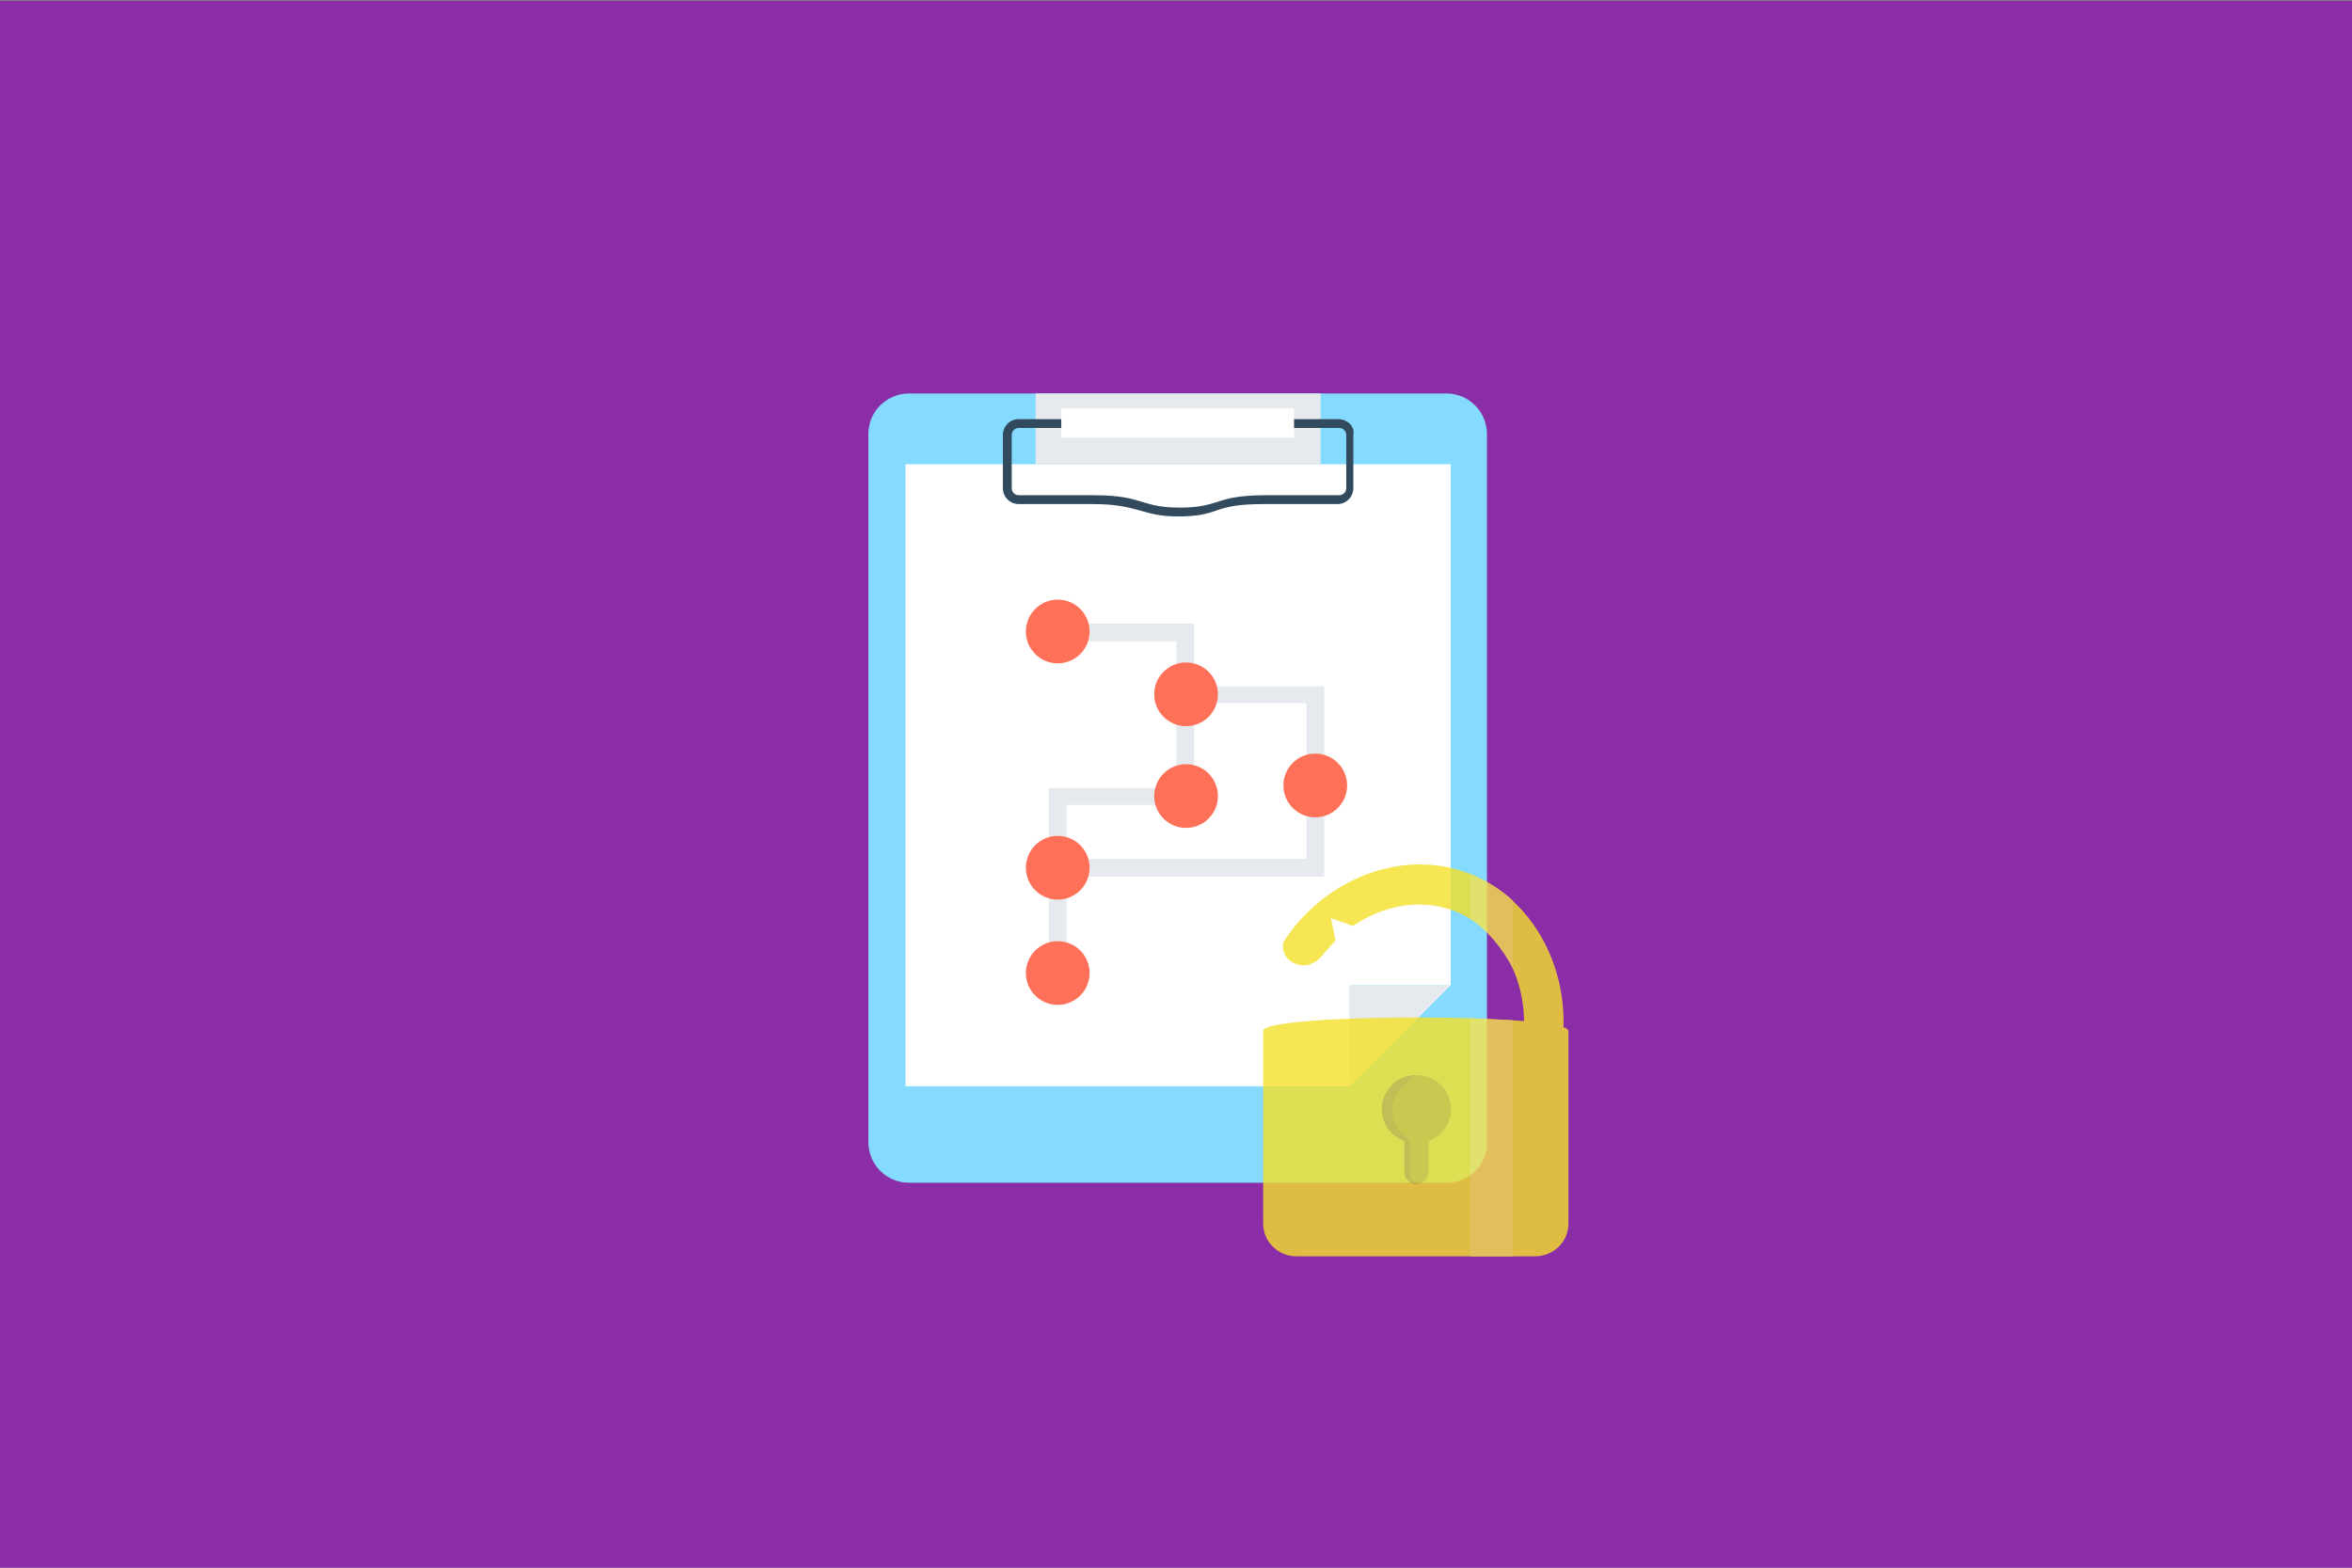 <?xml version="1.0" encoding="UTF-8" standalone="no"?><!DOCTYPE svg PUBLIC "-//W3C//DTD SVG 1.1//EN" "http://www.w3.org/Graphics/SVG/1.1/DTD/svg11.dtd"><svg width="100%" height="100%" viewBox="0 0 300 200" version="1.1" xmlns="http://www.w3.org/2000/svg" xmlns:xlink="http://www.w3.org/1999/xlink" xml:space="preserve" style="fill-rule:evenodd;clip-rule:evenodd;stroke-linejoin:round;stroke-miterlimit:1.414;"><rect x="0" y="0" width="300" height="200" fill="#808080" stroke="none"/><g id="Layer1"><rect x="-0.191" y="0.113" width="300.234" height="200.218" style="fill:#8c2da8;"/><g><path d="M184.584,150.889l-68.633,0c-2.935,0 -5.192,-2.37 -5.192,-5.192l0,-90.307c0,-2.935 2.37,-5.193 5.192,-5.193l68.521,0c2.935,0 5.192,2.371 5.192,5.193l0,90.307c0.113,2.822 -2.257,5.192 -5.08,5.192Z" style="fill:#84dbff;fill-rule:nonzero;"/><path d="M115.5,59.228l0,79.357l56.667,0l0,-12.869l12.869,0l0,-66.488l-69.536,0Z" style="fill:#fff;fill-rule:nonzero;"/><path d="M172.167,138.585l12.869,-12.869l-12.869,0l0,12.869Z" style="fill:#e6e9ee;fill-rule:nonzero;"/><rect x="132.094" y="50.197" width="36.349" height="9.031" style="fill:#e6e9ee;"/><path d="M170.7,53.471l-20.319,0l-20.432,0c-1.129,0 -2.032,0.903 -2.032,2.032l0,6.773c0,1.129 0.903,2.032 2.032,2.032l9.369,0c3.274,0 4.628,0.451 5.983,0.79c1.242,0.339 2.483,0.79 4.967,0.79c2.483,0 3.725,-0.339 4.967,-0.79c1.354,-0.452 2.709,-0.79 5.983,-0.79l9.369,0c1.129,0 2.032,-0.903 2.032,-2.032l0,-6.773c0.226,-1.129 -0.79,-2.032 -1.919,-2.032Zm1.016,8.805c0,0.564 -0.452,0.903 -0.903,0.903l-9.37,0c-3.499,0 -4.967,0.451 -6.321,0.903c-1.129,0.339 -2.258,0.677 -4.628,0.677c-2.371,0 -3.5,-0.338 -4.629,-0.677c-1.467,-0.452 -2.935,-0.903 -6.321,-0.903l-9.595,0c-0.565,0 -0.903,-0.452 -0.903,-0.903l0,-6.773c0,-0.565 0.451,-0.903 0.903,-0.903l40.864,0c0.564,0 0.903,0.451 0.903,0.903l0,6.773Z" style="fill:#324a5e;fill-rule:nonzero;"/><rect x="135.367" y="52.116" width="29.688" height="3.725" style="fill:#fff;"/><path d="M168.894,87.562l-16.594,0l0,-8.015l-17.384,0l0,2.258l15.126,0l0,18.738l-16.255,0l0,23.706l2.258,0l0,-12.417l32.849,0l0,-24.27Zm-2.258,22.012l-30.591,0l0,-6.886l16.255,0l0,-12.981l14.336,0l0,19.867Z" style="fill:#e6e9ee;fill-rule:nonzero;"/><circle cx="134.916" cy="80.563" r="4.064" style="fill:#ff7058;"/><circle cx="151.284" cy="88.578" r="4.064" style="fill:#ff7058;"/><circle cx="167.765" cy="100.205" r="4.064" style="fill:#ff7058;"/><circle cx="151.284" cy="101.559" r="4.064" style="fill:#ff7058;"/><circle cx="134.916" cy="110.703" r="4.064" style="fill:#ff7058;"/><circle cx="134.916" cy="124.136" r="4.064" style="fill:#ff7058;"/></g><g><g opacity="0.8"><g><path d="M168.467,122.115l1.889,-2.168l-0.611,-2.816l2.834,0.998c3.765,-2.577 8.491,-3.553 12.803,-1.951c7.465,2.768 10.844,12.194 8.019,19.809l4.714,1.748c3.814,-10.271 -0.883,-22.637 -10.944,-26.372c-8.673,-3.218 -18.492,1.031 -23.483,8.838c0,0 -0.483,1.852 1.465,2.715c1.951,0.86 3.314,-0.801 3.314,-0.801Z" style="fill:#f4e028;fill-rule:nonzero;"/><path d="M200.053,156.122c0,2.294 -1.901,4.156 -4.249,4.156l-30.441,0c-2.339,0 -4.244,-1.862 -4.244,-4.156l0,-24.594c0,-2.296 38.936,-2.296 38.936,0l0,24.594l-0.002,0Z" style="fill:#f4e028;fill-rule:nonzero;"/><path d="M185.086,141.491c0,-2.396 -1.947,-4.338 -4.338,-4.338c-2.396,0 -4.34,1.942 -4.34,4.338c0,1.83 1.132,3.388 2.729,4.027l0,4.003c0,0.849 0.689,1.538 1.538,1.538c0.849,0 1.538,-0.689 1.538,-1.538l0,-3.948c1.67,-0.6 2.873,-2.2 2.873,-4.082Z" style="fill:#dac425;fill-rule:nonzero;"/><path d="M176.243,141.491c0,-2.396 1.947,-4.338 4.341,-4.338c0,0 -3.024,2.015 -3.024,4.413c0,2.442 2.282,3.891 2.282,3.891l0,4.109c0,0.849 0.812,1.493 0.812,1.493c-0.846,0 -1.535,-0.689 -1.535,-1.538l0,-3.948c-1.673,-0.6 -2.876,-2.2 -2.876,-4.082Z" style="fill:#d0b82b;fill-rule:nonzero;"/></g><path d="M192.97,160.28l-5.422,0l0,-30.374l5.422,0.271l0,30.103Z" style="fill:#f8e349;fill-rule:nonzero;"/><path d="M187.548,111.488l0,5.758c2.236,1.419 4.11,3.858 5.422,6.259l0,-8.617c-1.609,-1.465 -3.439,-2.546 -5.422,-3.4Z" style="fill:#f8e349;fill-rule:nonzero;"/></g></g></g></svg>